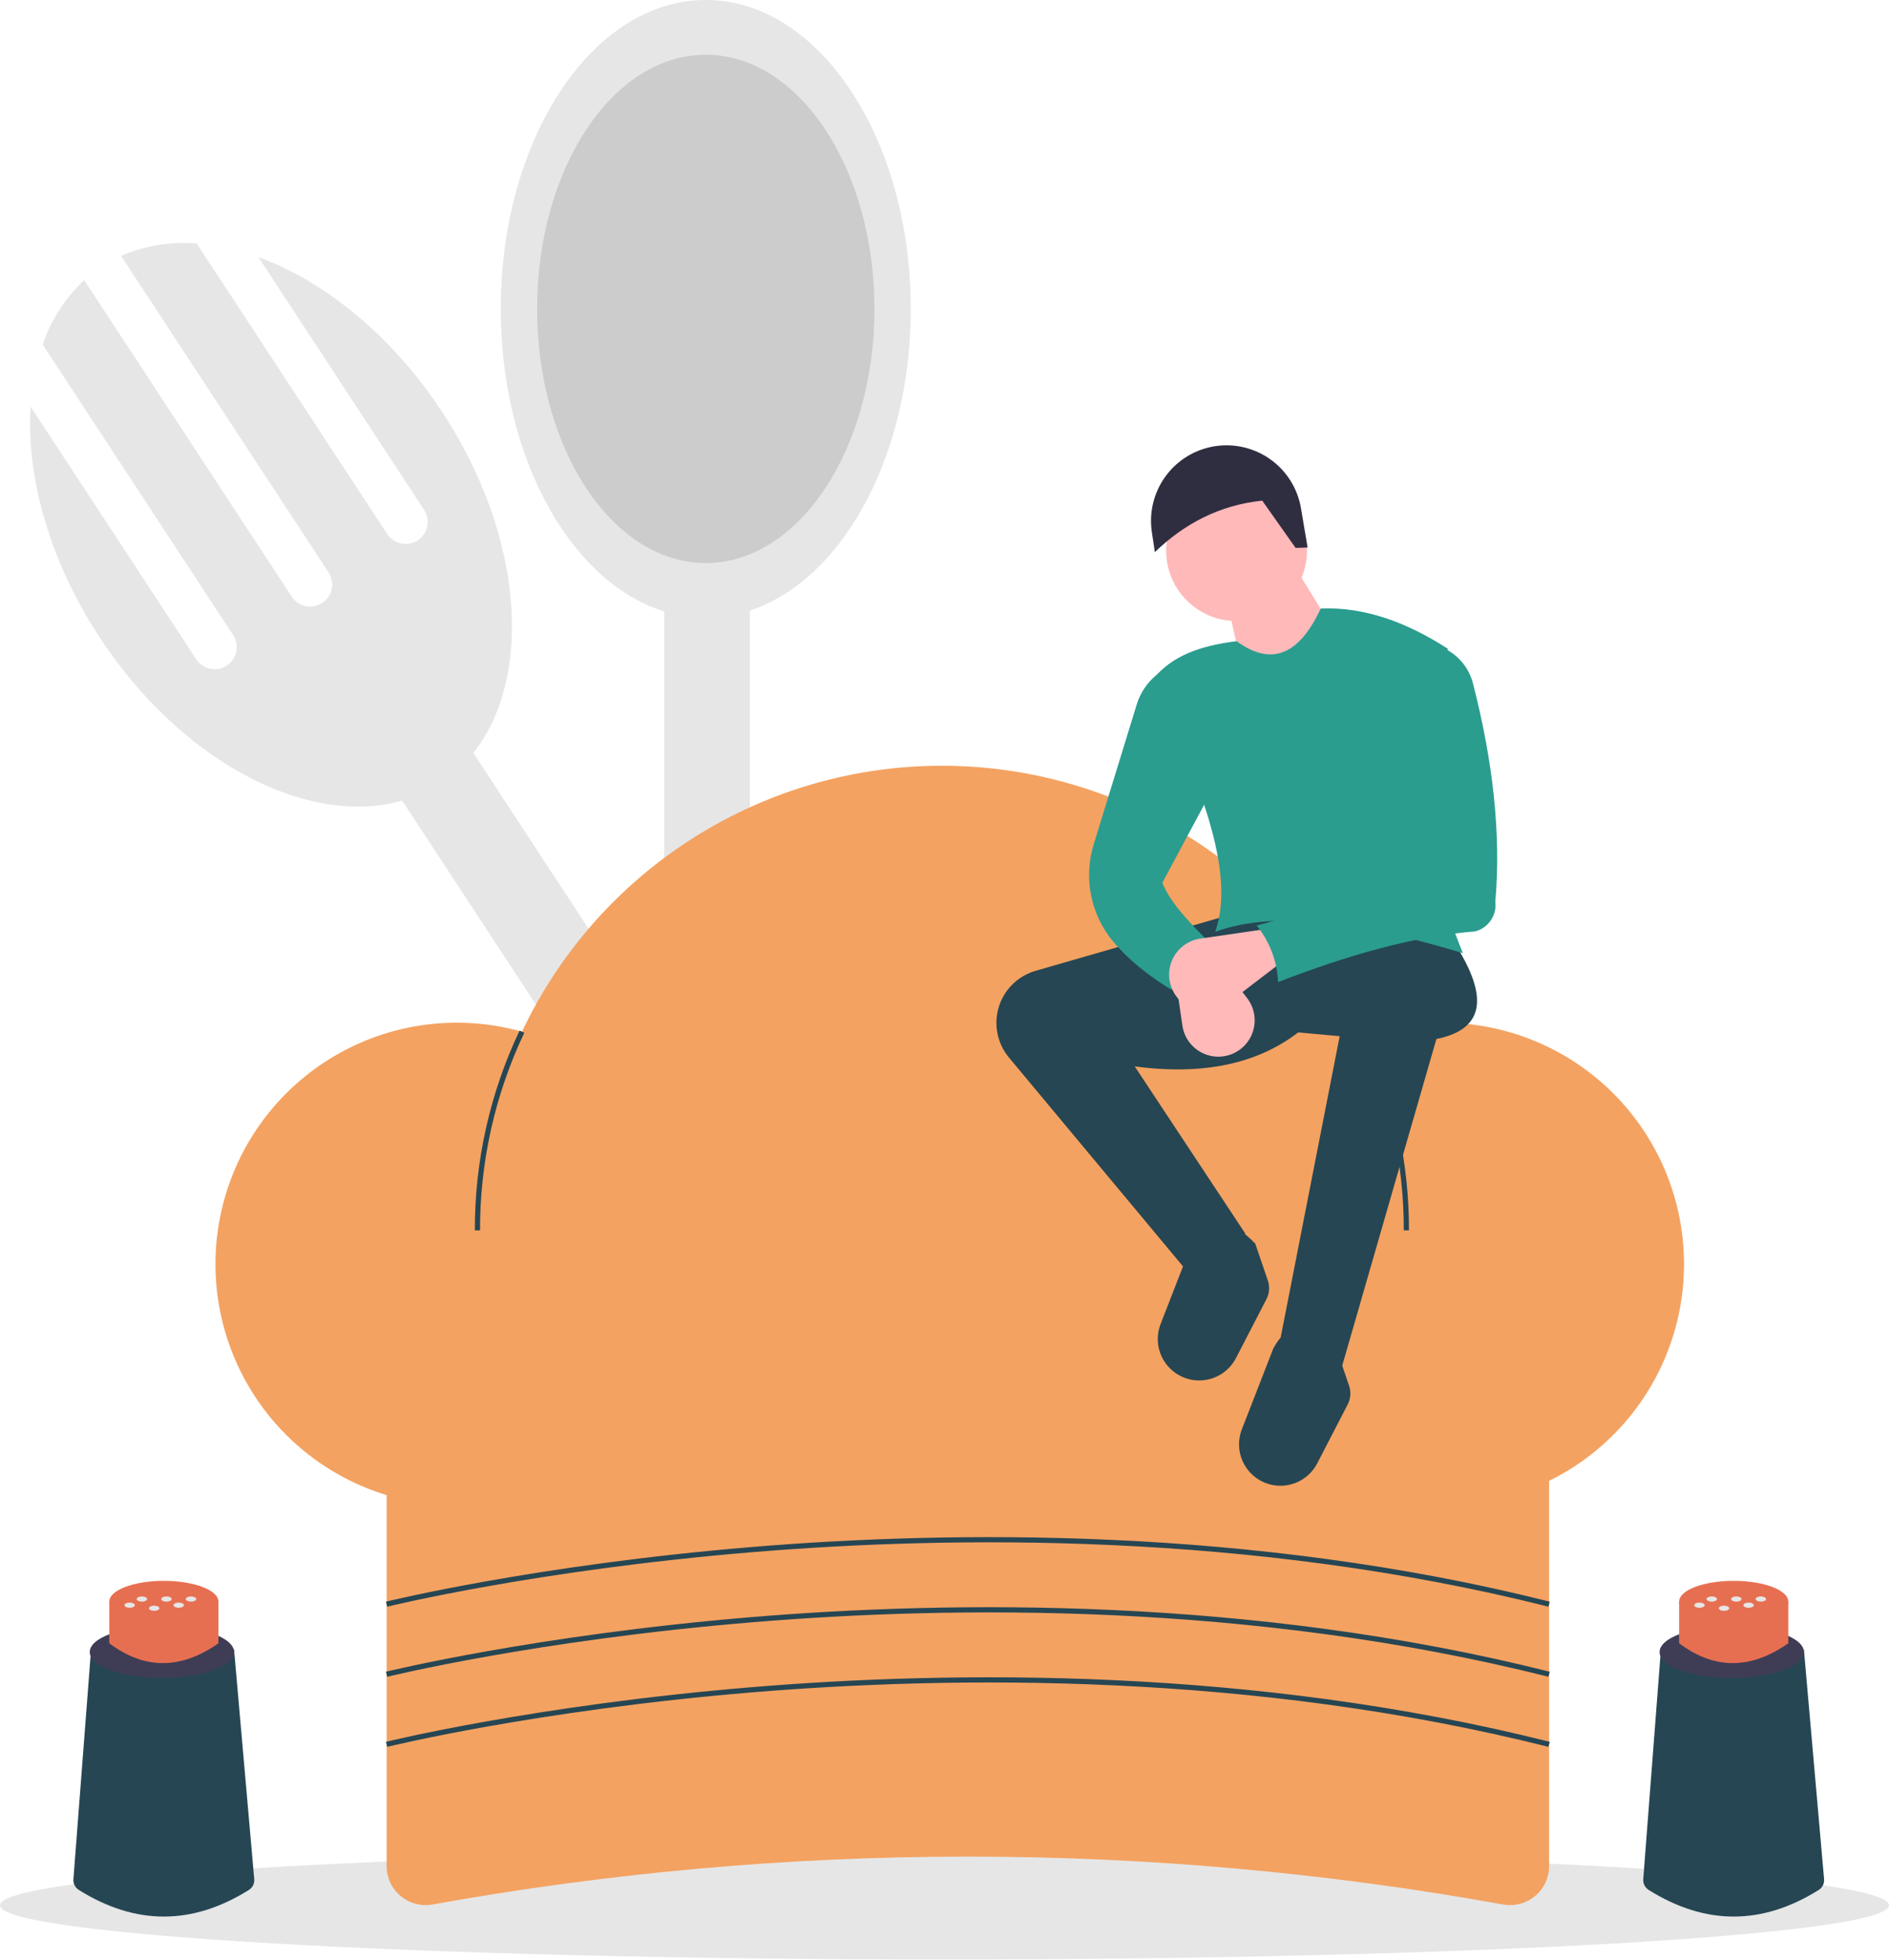 <svg width="728" height="755" viewBox="0 0 728 755" fill="none" xmlns="http://www.w3.org/2000/svg">
<path d="M165.277 263.942L137.683 282.041L425.063 720.206L452.657 702.107L165.277 263.942Z" fill="#E6E6E6"/>
<path d="M99.582 99.049L163.427 196.391C164.663 198.276 165.1 200.575 164.641 202.782C164.183 204.99 162.866 206.924 160.981 208.161C159.096 209.397 156.797 209.834 154.59 209.375C152.382 208.916 150.448 207.6 149.211 205.715L75.815 93.808C65.852 92.975 55.838 94.62 46.665 98.595L126.634 220.522C127.87 222.407 128.306 224.706 127.847 226.913C127.388 229.119 126.072 231.053 124.187 232.29C122.302 233.526 120.004 233.963 117.797 233.504C115.59 233.046 113.656 231.73 112.419 229.846L32.45 107.918C25.149 114.748 19.651 123.277 16.445 132.746L89.842 244.654C91.077 246.539 91.513 248.837 91.055 251.044C90.596 253.251 89.279 255.185 87.394 256.421C85.51 257.657 83.211 258.094 81.004 257.636C78.798 257.177 76.863 255.861 75.626 253.977L11.782 156.634C10.142 183.776 18.991 215.946 38.385 245.515C74.43 300.471 133.225 325.624 169.708 301.696C206.192 277.767 206.548 213.819 170.504 158.862C151.11 129.293 125.13 108.359 99.582 99.049Z" fill="#E6E6E6"/>
<path d="M289 204H256V728H289V204Z" fill="#E6E6E6"/>
<path d="M272 238C315.63 238 351 184.722 351 119C351 53.278 315.63 0 272 0C228.37 0 193 53.278 193 119C193 184.722 228.37 238 272 238Z" fill="#E6E6E6"/>
<path d="M272 216.911C307.899 216.911 337 173.075 337 119C337 64.925 307.899 21.088 272 21.088C236.101 21.088 207 64.925 207 119C207 173.075 236.101 216.911 272 216.911Z" fill="#CCCCCC"/>
<path d="M364 754.885C565.032 754.885 728 745.535 728 734C728 722.465 565.032 713.115 364 713.115C162.968 713.115 0 722.465 0 734C0 745.535 162.968 754.885 364 754.885Z" fill="#E6E6E6"/>
<path d="M579.268 733.693C442.855 709.105 303.145 709.105 166.732 733.693C164.565 734.086 162.339 733.998 160.209 733.436C158.08 732.874 156.1 731.852 154.409 730.441C152.718 729.031 151.357 727.266 150.422 725.272C149.488 723.278 149.002 721.103 149 718.901V532H597V718.901C596.998 721.103 596.512 723.278 595.578 725.272C594.643 727.266 593.282 729.031 591.591 730.441C589.9 731.852 587.92 732.874 585.791 733.436C583.661 733.998 581.435 734.086 579.268 733.693V733.693Z" fill="#F4A261"/>
<path d="M556 394C545.655 393.991 535.382 395.71 525.605 399.086C511.343 368.154 488.554 341.931 459.913 323.494C431.272 305.058 397.966 295.174 363.904 295.002C329.843 294.83 296.439 304.377 267.612 322.523C238.786 340.669 215.734 366.66 201.16 397.447C186.81 393.421 171.703 392.904 157.111 395.937C142.519 398.97 128.869 405.466 117.313 414.877C105.756 424.288 96.63 436.339 90.704 450.014C84.777 463.689 82.225 478.588 83.26 493.456C84.295 508.325 88.889 522.726 96.653 535.448C104.418 548.169 115.126 558.839 127.876 566.557C140.626 574.275 155.044 578.817 169.915 579.798C184.787 580.78 199.677 578.173 213.33 572.197C229.741 597.203 252.155 617.7 278.526 631.814C304.897 645.928 334.384 653.21 364.294 652.995C394.203 652.78 423.582 645.074 449.747 630.582C475.912 616.09 498.029 595.273 514.078 570.033C526.617 576.363 540.426 579.771 554.47 580.001C568.513 580.231 582.427 577.277 595.166 571.361C607.905 565.446 619.139 556.721 628.024 545.844C636.909 534.966 643.216 522.217 646.47 508.553C649.723 494.89 649.841 480.667 646.812 466.951C643.783 453.236 637.687 440.385 628.982 429.363C620.277 418.34 609.188 409.432 596.548 403.308C583.908 397.183 570.045 394.001 556 394V394Z" fill="#F4A261"/>
<path d="M185 474H183C182.931 447.373 188.824 421.068 200.247 397.015L202.054 397.871C190.759 421.657 184.932 447.669 185 474V474Z" fill="#264653"/>
<path d="M543 474H541C541.062 448.276 535.501 422.849 524.706 399.499L526.522 398.661C537.439 422.274 543.063 447.986 543 474V474Z" fill="#264653"/>
<path d="M149.241 618.971L148.759 617.029C149.323 616.89 206.162 602.93 289.459 596.003C366.34 589.61 482.146 588.068 597.244 617.03L596.756 618.97C481.939 590.08 366.387 591.615 289.667 597.993C206.519 604.904 149.804 618.831 149.241 618.971Z" fill="#264653"/>
<path d="M149.241 645.971L148.759 644.029C149.323 643.89 206.162 629.93 289.459 623.003C366.34 616.61 482.146 615.068 597.244 644.03L596.756 645.97C481.939 617.08 366.387 618.617 289.667 624.993C206.519 631.904 149.804 645.831 149.241 645.971Z" fill="#264653"/>
<path d="M149.241 672.971L148.759 671.029C149.323 670.89 206.162 656.93 289.459 650.003C366.34 643.61 482.146 642.068 597.244 671.03L596.756 672.97C481.939 644.08 366.387 645.617 289.667 651.993C206.519 658.904 149.804 672.831 149.241 672.971Z" fill="#264653"/>
<path d="M517.267 526.156L493.037 517.917L516.298 399.189L500.306 397.735C484.712 409.699 463.946 414.39 437.307 410.819L479.952 475.272L458.207 490.622L388.839 407.416C385.712 403.666 384 398.938 384 394.055C384 389.528 385.472 385.124 388.194 381.507C390.916 377.89 394.741 375.257 399.091 374.004L473.168 352.667L559.912 362.359C573.027 382.353 573.54 396.258 553.576 400.27L517.267 526.156Z" fill="#264653"/>
<path d="M492.467 572.344C489.963 572.185 487.531 571.438 485.369 570.163C483.207 568.889 481.376 567.122 480.025 565.007C478.675 562.891 477.842 560.487 477.594 557.99C477.347 555.493 477.692 552.972 478.602 550.633L490.648 519.657C496.766 508.066 505.164 509.517 515.08 519.657L519.926 533.873C520.325 535.043 520.484 536.282 520.392 537.515C520.3 538.748 519.96 539.95 519.392 541.049L507.65 563.749C506.227 566.501 504.033 568.779 501.337 570.305C498.641 571.831 495.559 572.54 492.467 572.344V572.344Z" fill="#264653"/>
<path d="M461.152 531.781C458.647 531.623 456.215 530.875 454.053 529.601C451.891 528.326 450.061 526.559 448.71 524.444C447.359 522.329 446.526 519.925 446.279 517.427C446.032 514.93 446.377 512.409 447.286 510.07L459.332 479.095C465.451 467.503 473.849 468.954 483.765 479.095L488.611 493.31C489.01 494.48 489.168 495.719 489.076 496.952C488.985 498.186 488.644 499.387 488.076 500.486L476.335 523.186C474.911 525.938 472.718 528.216 470.022 529.742C467.326 531.268 464.244 531.977 461.152 531.781Z" fill="#264653"/>
<path d="M476.56 239.269C491.548 239.269 503.698 227.119 503.698 212.131C503.698 197.143 491.548 184.993 476.56 184.993C461.572 184.993 449.422 197.143 449.422 212.131C449.422 227.119 461.572 239.269 476.56 239.269Z" fill="#FFB9B9"/>
<path d="M518.721 250.415L481.406 269.799L473.652 234.907L499.336 218.915L518.721 250.415Z" fill="#FFB9B9"/>
<path d="M563.789 367.205C526.555 355.959 492.771 350.132 468.321 358.967C476.749 335.258 461.194 299.055 444.091 262.045C451.47 252.398 463.237 248.662 476.56 247.022C491.136 257.607 501.301 250.813 509.028 234.423C525.882 233.746 542.123 239.714 557.974 249.93C545.583 289.616 547.814 328.696 563.789 367.205Z" fill="#2A9D8F"/>
<path d="M467.837 364.782C461.958 368.248 456.531 374.085 451.361 381.259C442.622 375.91 434.932 369.82 428.875 362.576C424.634 357.44 421.743 351.327 420.463 344.791C419.183 338.255 419.554 331.503 421.544 325.147L438.105 271.325C439.48 266.855 442.152 262.894 445.782 259.944L447.968 258.168L469.776 299.36L447.968 340.067C450.734 347.482 458.883 356.046 467.837 364.782Z" fill="#2A9D8F"/>
<path d="M475.343 405.817C473.366 406.719 471.206 407.148 469.035 407.07C466.864 406.993 464.74 406.411 462.832 405.371C460.924 404.331 459.284 402.862 458.042 401.079C456.801 399.296 455.991 397.249 455.677 395.099L452.072 370.424L464.672 363.64L480.663 384.573C481.94 386.245 482.824 388.184 483.25 390.244C483.675 392.305 483.63 394.435 483.119 396.476C482.608 398.517 481.643 400.417 480.297 402.034C478.951 403.652 477.258 404.945 475.343 405.817V405.817Z" fill="#FFB9B9"/>
<path d="M503.94 210.943L499.306 211.081L486.453 192.874C469.984 194.576 456.488 201.732 445.068 212.692L443.91 204.972C442.806 197.61 444.565 190.106 448.825 184.001C453.085 177.896 459.522 173.656 466.813 172.153H466.813C470.642 171.364 474.592 171.354 478.425 172.124C482.258 172.895 485.897 174.43 489.124 176.638C492.351 178.847 495.1 181.682 497.206 184.976C499.313 188.27 500.734 191.955 501.385 195.811L503.94 210.943Z" fill="#2F2E41"/>
<path d="M451.828 381.268C450.927 379.291 450.498 377.132 450.575 374.96C450.653 372.789 451.234 370.665 452.274 368.757C453.314 366.849 454.783 365.21 456.566 363.968C458.349 362.726 460.397 361.916 462.547 361.602L487.221 357.998L494.006 370.597L473.072 386.588C471.4 387.865 469.462 388.75 467.401 389.175C465.34 389.6 463.21 389.555 461.169 389.044C459.128 388.533 457.228 387.569 455.611 386.223C453.994 384.876 452.701 383.183 451.828 381.268V381.268Z" fill="#FFB9B9"/>
<path d="M568.49 358.824C545.015 360.647 519.384 367.967 492.552 378.351C492.219 370.386 489.33 362.739 484.313 356.543C508.684 350.125 530.798 342.592 544.405 330.859L536.166 268.83L554.097 248.476L557.19 250.09C559.758 251.424 562.018 253.284 563.821 255.548C565.625 257.813 566.932 260.431 567.659 263.233C575.229 292.682 578.592 320.898 576.281 347.451C576.579 349.968 575.954 352.509 574.521 354.6C573.088 356.692 570.945 358.192 568.49 358.824V358.824Z" fill="#2A9D8F"/>
<path d="M95.886 728.112C74.054 741.767 52.221 741.761 30.389 728.095C29.698 727.669 29.136 727.062 28.766 726.34C28.395 725.618 28.23 724.808 28.288 723.998L35.1 635.437H90.2L97.983 723.967C98.05 724.784 97.89 725.604 97.52 726.336C97.15 727.067 96.584 727.682 95.886 728.112V728.112Z" fill="#264653"/>
<path d="M62.396 646.457C77.752 646.457 90.201 641.972 90.201 636.439C90.201 630.906 77.752 626.42 62.396 626.42C47.04 626.42 34.592 630.906 34.592 636.439C34.592 641.972 47.04 646.457 62.396 646.457Z" fill="#3F3D56"/>
<path d="M84.189 633.057C69.701 643.249 55.675 643.249 42.112 633.057V617.028H84.189V633.057Z" fill="#E76F51"/>
<path d="M63.151 625.042C74.77 625.042 84.189 621.454 84.189 617.028C84.189 612.601 74.77 609.013 63.151 609.013C51.532 609.013 42.112 612.601 42.112 617.028C42.112 621.454 51.532 625.042 63.151 625.042Z" fill="#E76F51"/>
<path d="M64.153 617.028C65.26 617.028 66.157 616.579 66.157 616.026C66.157 615.473 65.26 615.024 64.153 615.024C63.047 615.024 62.149 615.473 62.149 616.026C62.149 616.579 63.047 617.028 64.153 617.028Z" fill="#E6E6E6"/>
<path d="M73.614 617.028C74.721 617.028 75.618 616.579 75.618 616.026C75.618 615.473 74.721 615.024 73.614 615.024C72.507 615.024 71.61 615.473 71.61 616.026C71.61 616.579 72.507 617.028 73.614 617.028Z" fill="#E6E6E6"/>
<path d="M68.883 619.393C69.99 619.393 70.887 618.945 70.887 618.391C70.887 617.838 69.99 617.389 68.883 617.389C67.777 617.389 66.88 617.838 66.88 618.391C66.88 618.945 67.777 619.393 68.883 619.393Z" fill="#E6E6E6"/>
<path d="M49.962 619.393C51.068 619.393 51.965 618.945 51.965 618.391C51.965 617.838 51.068 617.389 49.962 617.389C48.855 617.389 47.958 617.838 47.958 618.391C47.958 618.945 48.855 619.393 49.962 619.393Z" fill="#E6E6E6"/>
<path d="M54.692 617.028C55.799 617.028 56.696 616.579 56.696 616.026C56.696 615.473 55.799 615.024 54.692 615.024C53.586 615.024 52.688 615.473 52.688 616.026C52.688 616.579 53.586 617.028 54.692 617.028Z" fill="#E6E6E6"/>
<path d="M59.423 620.576C60.529 620.576 61.426 620.127 61.426 619.574C61.426 619.021 60.529 618.572 59.423 618.572C58.316 618.572 57.419 619.021 57.419 619.574C57.419 620.127 58.316 620.576 59.423 620.576Z" fill="#E6E6E6"/>
<path d="M700.886 728.112C679.054 741.767 657.221 741.761 635.389 728.095C634.698 727.669 634.136 727.062 633.766 726.34C633.395 725.618 633.23 724.808 633.288 723.998L640.1 635.437H695.2L702.983 723.967C703.051 724.784 702.89 725.604 702.52 726.336C702.15 727.067 701.584 727.682 700.886 728.112V728.112Z" fill="#264653"/>
<path d="M667.396 646.457C682.752 646.457 695.201 641.972 695.201 636.439C695.201 630.906 682.752 626.42 667.396 626.42C652.04 626.42 639.592 630.906 639.592 636.439C639.592 641.972 652.04 646.457 667.396 646.457Z" fill="#3F3D56"/>
<path d="M689.189 633.057C674.701 643.249 660.675 643.249 647.112 633.057V617.028H689.189V633.057Z" fill="#E76F51"/>
<path d="M668.151 625.042C679.77 625.042 689.189 621.454 689.189 617.028C689.189 612.601 679.77 609.013 668.151 609.013C656.532 609.013 647.112 612.601 647.112 617.028C647.112 621.454 656.532 625.042 668.151 625.042Z" fill="#E76F51"/>
<path d="M669.153 617.028C670.26 617.028 671.157 616.579 671.157 616.026C671.157 615.473 670.26 615.024 669.153 615.024C668.046 615.024 667.149 615.473 667.149 616.026C667.149 616.579 668.046 617.028 669.153 617.028Z" fill="#E6E6E6"/>
<path d="M678.614 617.028C679.721 617.028 680.618 616.579 680.618 616.026C680.618 615.473 679.721 615.024 678.614 615.024C677.507 615.024 676.61 615.473 676.61 616.026C676.61 616.579 677.507 617.028 678.614 617.028Z" fill="#E6E6E6"/>
<path d="M673.884 619.393C674.99 619.393 675.887 618.945 675.887 618.391C675.887 617.838 674.99 617.389 673.884 617.389C672.777 617.389 671.88 617.838 671.88 618.391C671.88 618.945 672.777 619.393 673.884 619.393Z" fill="#E6E6E6"/>
<path d="M654.962 619.393C656.068 619.393 656.965 618.945 656.965 618.391C656.965 617.838 656.068 617.389 654.962 617.389C653.855 617.389 652.958 617.838 652.958 618.391C652.958 618.945 653.855 619.393 654.962 619.393Z" fill="#E6E6E6"/>
<path d="M659.692 617.028C660.799 617.028 661.696 616.579 661.696 616.026C661.696 615.473 660.799 615.024 659.692 615.024C658.586 615.024 657.688 615.473 657.688 616.026C657.688 616.579 658.586 617.028 659.692 617.028Z" fill="#E6E6E6"/>
<path d="M664.423 620.576C665.529 620.576 666.426 620.127 666.426 619.574C666.426 619.021 665.529 618.572 664.423 618.572C663.316 618.572 662.419 619.021 662.419 619.574C662.419 620.127 663.316 620.576 664.423 620.576Z" fill="#E6E6E6"/>
</svg>
